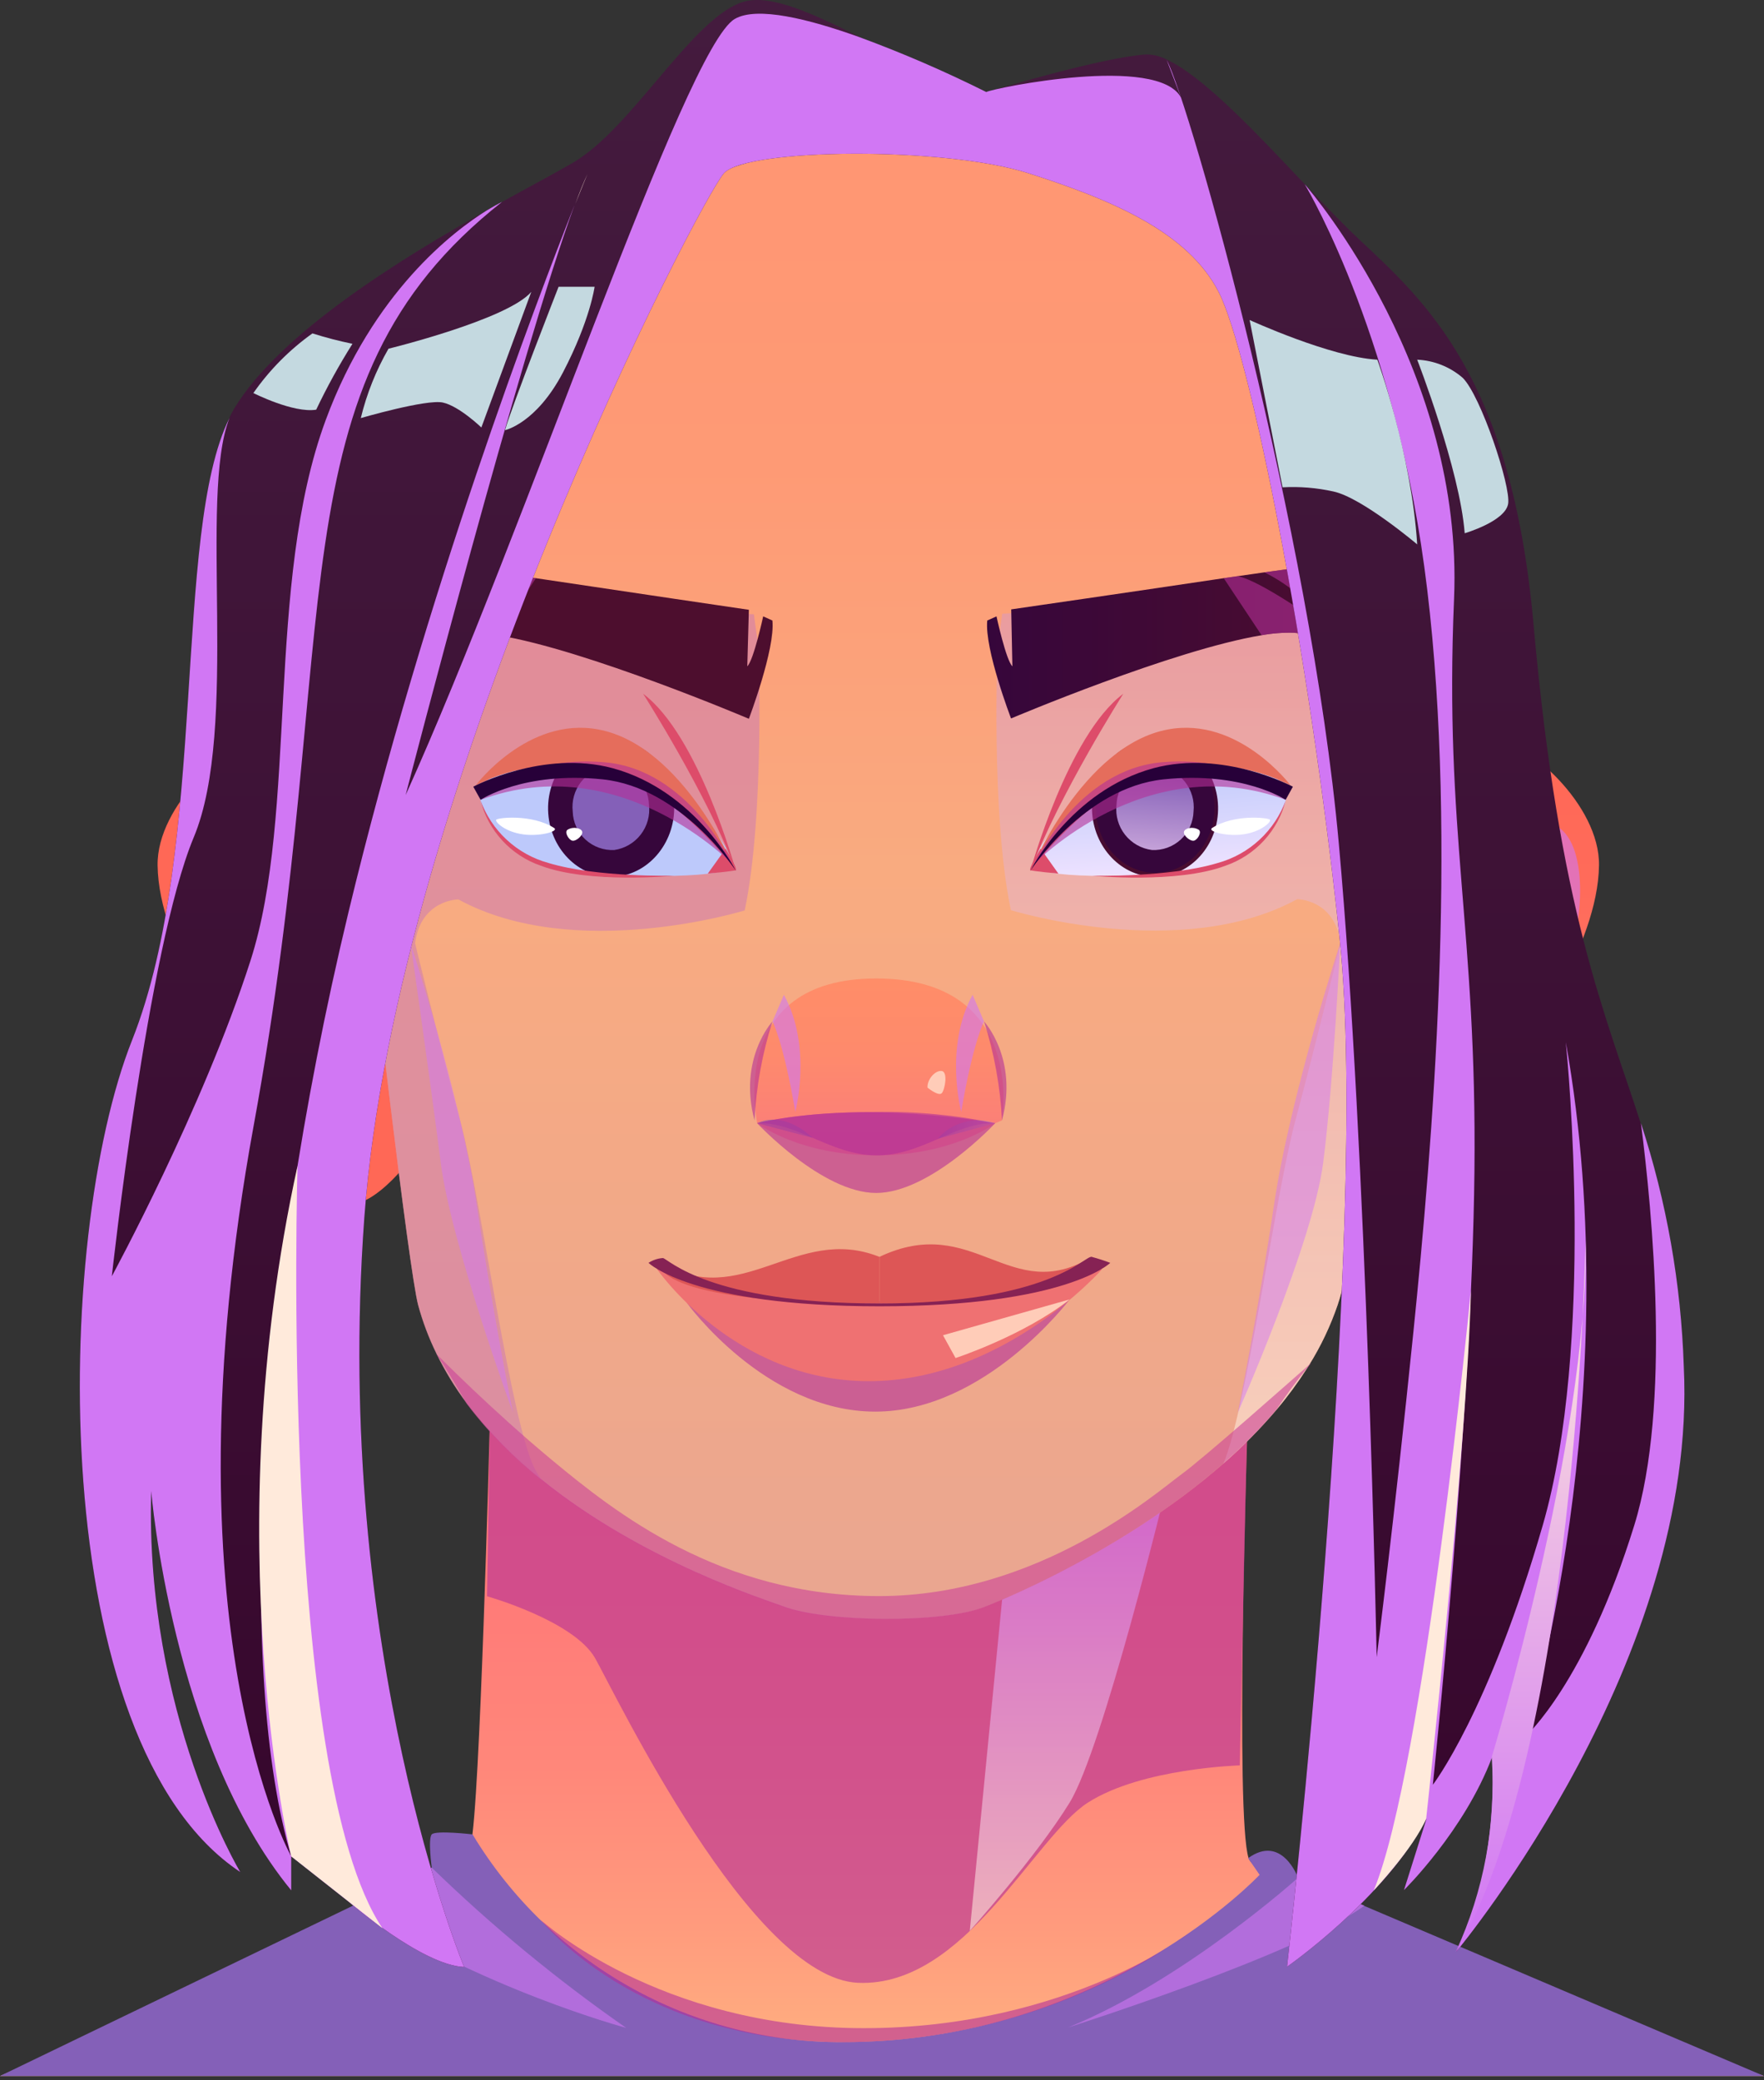 <svg width="212" height="250" viewBox="0 0 212 250" fill="none" xmlns="http://www.w3.org/2000/svg">
<rect x="0" y="0" width="212" height="250" fill="#333333" stroke="none"/>
<g id="Group">
<g id="Group_2">
<g id="Group_3">
<g id="Group_4">
<g id="Group_5">
<path id="Vector" d="M58.84 172C58.84 172 57.67 217.45 56.58 221.66C55.49 225.87 0 249.51 0 249.51H212C212 249.51 151.68 228.2 150.06 223.33C148.44 218.46 149.87 173.23 149.87 173.23L58.84 172Z" fill="url(#paint0_linear)"/>
<path id="Vector_2" d="M56.79 220.47C56.79 220.47 52.37 219.95 51.89 220.47C51.41 220.99 51.89 224.47 51.89 224.47L0 249.51H212L156 225.68C156 225.68 154.07 220.38 150 223.33L151.38 225.33C151.38 225.33 132.6 245.44 101.3 245.44C92.354 245.489 83.548 243.214 75.746 238.836C67.943 234.459 61.411 228.13 56.79 220.47Z" fill="#8460B8"/>
<g id="Vector_3" style="mix-blend-mode:multiply" opacity="0.6">
<path d="M58.53 191.85C58.53 191.85 68.98 194.79 71.53 199.31C74.08 203.83 90.31 237.77 103.13 238.31C115.95 238.85 124.26 220.79 130.76 216.64C137.26 212.49 149 212.18 149 212.18L149.85 173.18L58.85 171.99L58.53 191.85Z" fill="#B42F97"/>
</g>
<path id="Vector_4" style="mix-blend-mode:multiply" opacity="0.6" d="M120.72 189.33L116.55 232.07C116.55 232.07 124.55 223.15 128.55 216.65C132.55 210.15 140.19 178.65 140.19 178.65L120.72 189.33Z" fill="url(#paint1_linear)"/>
<path id="Vector_5" style="mix-blend-mode:multiply" opacity="0.6" d="M156 225.68C156 225.68 142.38 237.96 128.36 243.68C128.36 243.68 156.19 234.83 163.98 229.03L156 225.68Z" fill="url(#paint2_linear)"/>
<path id="Vector_6" style="mix-blend-mode:multiply" opacity="0.6" d="M51.89 224.47C59.145 231.512 66.961 237.954 75.26 243.73C75.26 243.73 57.65 239 42.55 229L51.89 224.47Z" fill="url(#paint3_linear)"/>
<g id="Vector_7" style="mix-blend-mode:multiply" opacity="0.6">
<path d="M65 230.76C65 230.76 79.2 243.76 103.81 243.76C128.42 243.76 143.32 232.1 143.32 232.1C131.05 240.751 116.413 245.412 101.4 245.45C76.39 245.42 65 230.76 65 230.76Z" fill="#B42F97"/>
</g>
</g>
<g id="Group_6">
<path id="Vector_8" d="M164.89 102.52C164.89 102.52 173.75 89 179.77 89C183.43 89 192.27 96.71 192.17 104C192.04 113.83 183.34 125 181.17 130.71C179 136.42 173.39 143.9 169.66 144.63C165.93 145.36 161.07 138.28 161.07 138.28C161.07 138.28 162.88 111.42 164.89 102.52Z" fill="url(#paint4_linear)"/>
<path id="Vector_9" style="mix-blend-mode:multiply" opacity="0.6" d="M165.54 116.89C165.54 116.89 180.1 98.89 185.4 98.89C190.7 98.89 190.7 109.13 188.56 114.97C187.08 118.97 184.19 124.85 184.19 124.85C184.19 124.85 186.48 118.58 186.76 113.85C187.18 106.63 185.57 101.38 183.76 101.39C180.4 101.39 177.76 106 177.34 107.62C176.92 109.24 179.99 116.38 179.18 121.35C178.37 126.32 175.39 128.21 174.4 127.67C173.41 127.13 174.94 121.53 174.03 119.54C173.12 117.55 170.51 114.67 168.98 115.3C167.45 115.93 165.54 116.89 165.54 116.89Z" fill="url(#paint5_linear)"/>
<path id="Vector_10" style="mix-blend-mode:multiply" opacity="0.6" d="M165.54 116.89C165.54 116.89 169.13 114.75 170.22 115.43C171.31 116.11 174.08 118.61 174.22 120.18C174.36 121.75 173.34 126.18 174.22 126.99C175.1 127.8 178.27 122.73 178.41 118.29C178.55 113.85 176 108.72 176 108.11C176 107.5 176.58 104.66 176.58 104.66C176.58 104.66 168.16 112.67 165.54 116.89Z" fill="url(#paint6_linear)"/>
</g>
<g id="Group_7">
<path id="Vector_11" d="M46.23 102.52C46.23 102.52 37.36 89 31.34 89C27.68 89 18.84 96.71 18.94 104C19.07 113.83 27.77 125 29.94 130.71C32.11 136.42 37.72 144 41.45 144.71C45.18 145.42 50.05 138.36 50.05 138.36C50.05 138.36 48.23 111.42 46.23 102.52Z" fill="url(#paint7_linear)"/>
<path id="Vector_12" style="mix-blend-mode:multiply" opacity="0.6" d="M45.57 116.89C45.57 116.89 31 98.9 25.71 98.9C20.42 98.9 20.41 109.14 22.55 114.98C24.03 118.98 26.92 124.86 26.92 124.86C26.92 124.86 24.63 118.59 24.36 113.86C23.94 106.64 25.54 101.39 27.36 101.4C30.71 101.4 33.36 106.01 33.77 107.63C34.18 109.25 31.12 116.39 31.93 121.36C32.74 126.33 35.72 128.22 36.72 127.68C37.72 127.14 36.18 121.54 37.08 119.55C37.98 117.56 40.6 114.68 42.08 115.31C43.56 115.94 45.57 116.89 45.57 116.89Z" fill="url(#paint8_linear)"/>
<path id="Vector_13" style="mix-blend-mode:multiply" opacity="0.6" d="M45.57 116.89C45.57 116.89 41.98 114.75 40.89 115.43C39.8 116.11 37.03 118.61 36.89 120.18C36.75 121.75 37.77 126.18 36.89 126.99C36.01 127.8 32.89 122.73 32.7 118.29C32.51 113.85 35.05 108.72 35.05 108.11C35.05 107.5 34.47 104.66 34.47 104.66C34.47 104.66 43 112.67 45.57 116.89Z" fill="url(#paint9_linear)"/>
</g>
<g id="Group_8">
<path id="Vector_14" d="M168.39 74.73C168.39 86.73 167.82 98.86 167.39 103.84C166.39 113.92 164.39 123.31 163.89 133.84C163.39 144.37 162.12 152.84 160.76 156.84C159.895 159.369 158.745 161.792 157.33 164.06C157.25 164.19 157.17 164.33 157.08 164.46C155.979 166.181 154.767 167.828 153.45 169.39C151.477 171.712 149.335 173.885 147.04 175.89C134.77 186.65 119.41 192.7 118.3 193.13C113.3 195.13 99.1 195.01 94.05 193.03C92.44 192.4 77.35 187.74 65.11 177.84C61.738 175.165 58.714 172.077 56.11 168.65C54.704 166.77 53.478 164.761 52.45 162.65C51.537 160.787 50.804 158.842 50.26 156.84C49.15 152.73 44.6 113.89 43.64 103.84C43.21 99.25 42.72 88.57 42.64 77.54C42.51 64.35 42.93 50.64 44.64 46.27C47.78 38.27 84.85 16.72 105.56 16.72C120.1 16.72 142.71 27.33 155.96 36.43C161.6 40.3 165.54 43.89 166.48 46.27C167.93 49.98 168.48 60.42 168.48 71.57C168.39 72.61 168.39 73.67 168.39 74.73Z" fill="url(#paint10_linear)"/>
<path id="Vector_15" style="mix-blend-mode:multiply" opacity="0.6" d="M168.39 74.73C168.39 86.73 167.82 98.86 167.39 103.84C166.39 113.92 164.39 123.31 163.89 133.84C163.39 144.37 162.12 152.84 160.76 156.84C159.895 159.369 158.745 161.792 157.33 164.06C157.25 164.19 157.17 164.33 157.08 164.46C155.979 166.181 154.767 167.828 153.45 169.39C151.477 171.712 149.335 173.885 147.04 175.89C149.82 169.22 153.28 143.63 155.64 134.83C158.1 125.64 161.11 113.32 161.11 113.32C160.4 108.07 155.9 108.07 155.9 108.07C141.9 115.71 121.49 109.39 121.49 109.39C119.05 97.79 119.9 77.7 119.9 77.7L120.45 73.76L158.35 71.9C158.35 71.9 154.98 63.84 155.28 58.9C155.58 53.96 157.39 40.9 155.9 37.41C161.54 41.47 165.48 45.25 166.42 47.75C167.75 51.34 168.3 60.91 168.42 71.54C168.39 72.61 168.39 73.67 168.39 74.73Z" fill="url(#paint11_linear)"/>
<path id="Vector_16" style="mix-blend-mode:multiply" opacity="0.6" d="M89.5 109.42C89.5 109.42 69.09 115.74 55.09 108.1C55.09 108.1 50.59 108.1 49.88 113.35C49.88 113.35 52.88 125.67 55.35 134.86C57.82 144.05 61.47 171.5 64.35 176.68C64.557 177.06 64.807 177.46 65.1 177.88C61.728 175.205 58.704 172.117 56.1 168.69C54.694 166.81 53.468 164.801 52.44 162.69V162.69C51.527 160.827 50.794 158.882 50.25 156.88C49.14 152.77 44.59 113.93 43.63 103.88C43.2 99.29 42.71 88.61 42.63 77.58C42.63 64.72 43.07 52.07 44.63 47.82C45.57 45.32 49.51 41.54 55.15 37.48C53.66 40.96 55.45 54.04 55.77 58.97C56.09 63.9 52.7 71.97 52.7 71.97L90.6 73.83L91.15 77.77C91.15 77.77 91.94 97.82 89.5 109.42Z" fill="url(#paint12_linear)"/>
<g id="Vector_17" style="mix-blend-mode:multiply" opacity="0.6">
<path d="M157.63 163.8C157.43 164.02 157.23 164.25 157.04 164.49C155.745 166.069 154.533 167.714 153.41 169.42C140.95 184.24 119.57 192.66 118.25 193.17C113.25 195.17 99.05 195.05 94 193.07C92 192.27 68.16 184.96 56.07 168.69C54.85 166.56 53.65 164.53 52.41 162.69C52.86 163.14 59.11 169.48 66.35 175.49C73.86 181.72 86.51 191.83 105.66 191.83C124.81 191.83 138.96 179.41 141.94 177.23C144.63 175.29 155.22 165.88 157.29 164.07L157.63 163.8Z" fill="#CB4397"/>
</g>
<path id="Vector_18" style="mix-blend-mode:multiply" opacity="0.5" d="M161.07 113.35C161.07 113.35 155.07 131.64 153.12 144.76C151.17 157.88 148.77 169.76 148.77 169.76C148.77 169.76 157.77 149.46 159.02 139.76C160.27 130.06 161.07 113.35 161.07 113.35Z" fill="url(#paint13_linear)"/>
<path id="Vector_19" style="mix-blend-mode:multiply" opacity="0.5" d="M49.34 113.35C49.34 113.35 55.34 131.64 57.29 144.76C59.24 157.88 61.64 169.76 61.64 169.76C61.64 169.76 54.2 149.46 52.97 139.76C51.74 130.06 49.34 113.35 49.34 113.35Z" fill="url(#paint14_linear)"/>
</g>
</g>
<g id="Group_9">
<g id="Group_10">
<path id="Vector_20" d="M91 135C91 135 87.16 117.6 105.3 117.6C123.44 117.6 120.41 134.66 120.41 134.66L119.6 135C119.6 135 114.6 138.86 105.3 138.86C96 138.86 91 135 91 135Z" fill="url(#paint15_linear)"/>
<g id="Vector_21" style="mix-blend-mode:multiply" opacity="0.6">
<path d="M105.31 133.64C95.82 133.64 91 135 91 135C95.86 134.84 99.76 138.81 105.3 138.86C110.84 138.91 114.74 134.86 119.6 135C114.902 134.015 110.109 133.559 105.31 133.64V133.64Z" fill="#B42F97"/>
</g>
<path id="Vector_22" style="mix-blend-mode:multiply" opacity="0.5" d="M112.7 136.86C113.531 135.89 114.635 135.194 115.868 134.862C117.1 134.53 118.405 134.578 119.61 135L112.7 136.86Z" fill="url(#paint16_linear)"/>
<path id="Vector_23" style="mix-blend-mode:multiply" opacity="0.5" d="M91 135C91 135 93.86 133.26 97.67 136.76L91 135Z" fill="url(#paint17_linear)"/>
<g id="Vector_24" style="mix-blend-mode:multiply" opacity="0.6">
<path d="M92.84 122.76C92.84 122.76 88.69 127.23 90.68 134.66C90.881 130.616 91.607 126.616 92.84 122.76V122.76Z" fill="#B42F97"/>
</g>
<g id="Vector_25" style="mix-blend-mode:multiply" opacity="0.6">
<path d="M118.26 122.76C118.26 122.76 122.41 127.23 120.42 134.66C120.219 130.616 119.493 126.616 118.26 122.76Z" fill="#B42F97"/>
</g>
<g id="Vector_26" style="mix-blend-mode:multiply" opacity="0.6">
<path d="M91 135C91 135 98.8 143.38 105.3 143.38C111.8 143.38 119.6 135 119.6 135C119.6 135 103.66 132.05 91 135Z" fill="#B42F97"/>
</g>
<path id="Vector_27" d="M111.47 130.72C111.41 129.72 112.41 128.61 113.18 128.72C113.95 128.83 113.56 130.98 113.18 131.39C112.8 131.8 111.47 130.72 111.47 130.72Z" fill="#FFCCB8"/>
</g>
<path id="Vector_28" style="mix-blend-mode:multiply" opacity="0.6" d="M92.84 122.76C92.84 122.76 94.18 125.33 95.58 133.64C95.58 133.64 97.66 125.83 94.21 119.56L92.84 122.76Z" fill="url(#paint18_linear)"/>
<path id="Vector_29" style="mix-blend-mode:multiply" opacity="0.6" d="M118.26 122.76C118.26 122.76 116.92 125.33 115.52 133.64C115.52 133.64 113.44 125.83 116.89 119.56L118.26 122.76Z" fill="url(#paint19_linear)"/>
</g>
<g id="Group_11">
<path id="Vector_30" d="M165.35 84.78C165.35 84.78 160.43 76.31 155.49 76.05C154.193 76.016 152.896 76.116 151.62 76.35C140.97 78.1 121.51 86.35 121.51 86.35C121.51 86.35 118.3 78 118.65 74.58L119.76 74.08C119.76 74.08 120.91 79.38 121.67 80.08L121.53 73.24C121.53 73.24 137 71 147.07 69.49L148.74 69.25L151.94 68.79C154 68.5 155.32 68.33 155.4 68.35C155.82 68.46 156.71 68.77 156.82 68.81L156.28 67.33C156.28 67.33 161.52 72.76 165.35 84.78Z" fill="url(#paint20_linear)"/>
<g id="Vector_31" style="mix-blend-mode:multiply" opacity="0.6">
<path d="M165.35 84.78C165.35 84.78 160.43 76.31 155.49 76.05C154.193 76.016 152.896 76.116 151.62 76.35L147.07 69.49L148.74 69.25C151.47 69.72 159.06 75.19 159.06 75.19C156.96 71.13 152.21 68.92 151.95 68.79C154.01 68.5 155.33 68.33 155.41 68.35C155.83 68.46 156.72 68.77 156.83 68.81L156.29 67.33C156.29 67.33 161.52 72.76 165.35 84.78Z" fill="#B42F97"/>
</g>
</g>
<g id="Group_12">
<path id="Vector_32" d="M46.13 84.78C46.13 84.78 51.05 76.31 55.99 76.05C57.287 76.016 58.584 76.116 59.86 76.35C70.51 78.1 90 86.39 90 86.39C90 86.39 93.18 78 92.83 74.58L91.72 74.08C91.72 74.08 90.57 79.38 89.81 80.08L90 73.29C90 73.29 74.44 71 64.41 69.49L62.74 69.25L59.54 68.79C57.48 68.5 56.16 68.33 56.08 68.35C55.66 68.46 54.77 68.77 54.65 68.81L55.2 67.33C55.2 67.33 50 72.76 46.13 84.78Z" fill="url(#paint21_linear)"/>
<g id="Vector_33" style="mix-blend-mode:multiply" opacity="0.6">
<path d="M46.13 84.78C46.13 84.78 51.05 76.31 55.99 76.05C57.287 76.016 58.584 76.116 59.86 76.35L64.41 69.49L62.74 69.25C60.01 69.72 52.42 75.19 52.42 75.19C54.52 71.13 59.27 68.92 59.53 68.79C57.47 68.5 56.15 68.33 56.07 68.35C55.65 68.46 54.76 68.77 54.64 68.81L55.19 67.33C55.19 67.33 50 72.76 46.13 84.78Z" fill="#B42F97"/>
</g>
</g>
<g id="Group_13">
<g id="Vector_34" style="mix-blend-mode:multiply" opacity="0.6">
<path d="M82.54 156.58C82.54 156.58 91.96 169.66 105.19 169.66C118.42 169.66 128.56 156.17 128.56 156.17L82.54 156.58Z" fill="#B42F97"/>
</g>
<path id="Vector_35" d="M78.92 152.48C78.92 152.48 88.18 166 104.41 166C120.64 166 132.46 152.53 132.46 152.53C132.46 152.53 115.46 156.7 103.85 156.7C92.24 156.7 78.92 152.48 78.92 152.48Z" fill="#EF7172"/>
<path id="Vector_36" d="M105.69 151.06C95.69 147.06 89.16 157.65 79.29 151.68C79.29 151.68 77.51 156.68 105.69 156.68V151.06Z" fill="#DD5656"/>
<path id="Vector_37" d="M105.69 151.06C117.08 145.65 121.35 157.06 131.22 151.06C131.22 151.06 133.87 156.66 105.69 156.66V151.06Z" fill="#DD5656"/>
<path id="Vector_38" d="M77.94 151.78C78.458 151.443 79.053 151.243 79.67 151.2C80.32 151.3 85.14 156.66 105.67 156.66C126.2 156.66 130.36 150.87 131.2 151.06C131.955 151.262 132.699 151.502 133.43 151.78C133.43 151.78 128.19 157 105.69 157C83.19 157 77.94 151.78 77.94 151.78Z" fill="#862254"/>
<g id="Vector_39" style="mix-blend-mode:soft-light">
<path d="M113.33 160.48L114.84 163.22C114.84 163.22 123.02 160.54 128.56 156.17L113.33 160.48Z" fill="#FFCCB8"/>
</g>
</g>
<g id="Group_14">
<g id="Group_15">
<path id="Vector_40" d="M124.32 104C124.24 105.53 136.24 105.63 143.59 104.62C150.94 103.61 154.36 97.73 154.54 96.15C154.72 94.57 152.72 90.15 142.54 91.15C132.36 92.15 124.52 100.52 124.32 104Z" fill="url(#paint22_linear)"/>
<g id="Group_16">
<path id="Vector_41" d="M146.37 97.77C146.05 102.31 142.37 105.71 138.25 105.36C134.13 105.01 130.97 101.05 131.25 96.51C131.53 91.97 135.25 88.58 139.37 88.93C143.49 89.28 146.69 93.24 146.37 97.77Z" fill="url(#paint23_linear)"/>
<path id="Vector_42" d="M145.93 97.74C145.63 102.01 142.21 105.21 138.29 104.88C134.37 104.55 131.43 100.82 131.73 96.55C132.03 92.28 135.45 89.08 139.38 89.41C143.31 89.74 146.23 93.47 145.93 97.74Z" fill="url(#paint24_linear)"/>
<path id="Vector_43" style="mix-blend-mode:multiply" d="M143.44 97.53C143.422 98.164 143.278 98.789 143.016 99.367C142.753 99.944 142.378 100.464 141.913 100.895C141.447 101.327 140.9 101.66 140.304 101.878C139.708 102.095 139.074 102.191 138.44 102.16C137.165 101.995 136.006 101.337 135.21 100.328C134.414 99.319 134.044 98.038 134.18 96.76C134.197 96.125 134.34 95.5 134.602 94.921C134.863 94.343 135.238 93.823 135.704 93.391C136.17 92.96 136.718 92.626 137.315 92.409C137.912 92.193 138.546 92.098 139.18 92.13C140.455 92.295 141.614 92.953 142.41 93.962C143.207 94.971 143.576 96.252 143.44 97.53Z" fill="url(#paint25_linear)"/>
</g>
<path id="Vector_44" d="M123.83 104.67C123.83 104.67 130.13 89.55 140.38 87.67C148.83 86.09 155.07 94.35 155.07 94.35C150.38 92.045 145.05 91.386 139.94 92.48C131.48 94.3 123.83 104.67 123.83 104.67Z" fill="#E56D5C"/>
<path id="Vector_45" d="M125.06 102L127.2 105C127.2 105 124.11 104.7 123.83 104.59C123.55 104.48 125.06 102 125.06 102Z" fill="#DD4C6A"/>
<path id="Vector_46" d="M131.27 105.25C131.27 105.25 141.45 106.25 147.27 104.05C149.044 103.441 150.639 102.398 151.908 101.017C153.178 99.636 154.082 97.959 154.54 96.14C153.883 97.967 152.796 99.61 151.37 100.929C149.945 102.249 148.223 103.206 146.35 103.72C140.55 105.48 131.27 105.25 131.27 105.25Z" fill="#DD4C6A"/>
<path id="Vector_47" d="M145.68 99.51C145 99.94 147.68 100.64 149.77 100.22C151.68 99.85 152.77 98.79 152.63 98.53C152.49 98.27 148.33 97.81 145.68 99.51Z" fill="white"/>
<path id="Vector_48" d="M144.07 99.73C143.36 99.29 142.41 99.53 142.29 99.96C142.17 100.39 143.02 101.13 143.48 101.04C143.94 100.95 144.46 100 144.07 99.73Z" fill="white"/>
<g id="Vector_49" style="mix-blend-mode:multiply" opacity="0.6">
<path d="M124.28 103.86C124.28 103.86 137.72 89.86 154.54 96.14C154.54 96.14 149.89 90.77 139.69 91.61C129.49 92.45 124.28 103.86 124.28 103.86Z" fill="#B42F97"/>
</g>
<path id="Vector_50" d="M123.83 104.67C123.83 104.67 130.29 94.67 139.83 93.67C149.37 92.67 154.51 96.13 154.51 96.13L155.38 94.55C155.38 94.55 147 90.07 138.62 92.33C128.62 95.05 123.83 104.67 123.83 104.67Z" fill="#270039"/>
<path id="Vector_51" d="M123.83 104.67C123.83 104.67 128.3 88.39 135 83.38C135 83.38 127.31 95.47 123.83 104.67Z" fill="#DD4C6A"/>
</g>
<g id="Group_17">
<path id="Vector_52" d="M87.94 104C88.03 105.53 76.02 105.63 68.67 104.62C61.32 103.61 57.91 97.73 57.73 96.15C57.55 94.57 59.54 90.15 69.73 91.15C79.92 92.15 87.74 100.52 87.94 104Z" fill="url(#paint26_linear)"/>
<g id="Group_18">
<path id="Vector_53" d="M65.89 97.77C66.21 102.31 69.89 105.71 74.01 105.36C78.13 105.01 81.3 101.05 81.01 96.51C80.72 91.97 77.01 88.58 72.89 88.93C68.77 89.28 65.57 93.24 65.89 97.77Z" fill="url(#paint27_linear)"/>
<path id="Vector_54" d="M66.33 97.74C66.64 102.01 70.06 105.21 73.98 104.88C77.9 104.55 80.84 100.82 80.54 96.55C80.24 92.28 76.81 89.08 72.89 89.41C68.97 89.74 66 93.47 66.33 97.74Z" fill="url(#paint28_linear)"/>
<path id="Vector_55" style="mix-blend-mode:multiply" d="M68.83 97.53C68.847 98.165 68.99 98.79 69.252 99.368C69.513 99.947 69.888 100.467 70.354 100.899C70.82 101.33 71.368 101.664 71.965 101.88C72.562 102.097 73.196 102.192 73.83 102.16C75.089 101.976 76.228 101.31 77.006 100.302C77.784 99.295 78.14 98.025 78 96.76C77.985 96.125 77.842 95.499 77.581 94.92C77.32 94.341 76.945 93.82 76.479 93.388C76.013 92.956 75.464 92.622 74.867 92.406C74.269 92.19 73.635 92.096 73 92.13C71.741 92.314 70.602 92.98 69.824 93.987C69.046 94.995 68.69 96.265 68.83 97.53V97.53Z" fill="url(#paint29_linear)"/>
</g>
<path id="Vector_56" d="M88.44 104.67C88.44 104.67 82.14 89.55 71.89 87.67C63.44 86.09 57.2 94.35 57.2 94.35C61.886 92.044 67.213 91.386 72.32 92.48C80.79 94.3 88.44 104.67 88.44 104.67Z" fill="#E56D5C"/>
<path id="Vector_57" d="M87.21 102L85.06 105C85.06 105 88.15 104.7 88.43 104.59C88.71 104.48 87.21 102 87.21 102Z" fill="#DD4C6A"/>
<path id="Vector_58" d="M81 105.25C81 105.25 70.82 106.25 65 104.05C63.226 103.441 61.631 102.398 60.362 101.017C59.092 99.636 58.188 97.959 57.73 96.14C58.385 97.969 59.471 99.613 60.897 100.932C62.323 102.252 64.046 103.208 65.92 103.72C71.72 105.48 81 105.25 81 105.25Z" fill="#DD4C6A"/>
<path id="Vector_59" d="M66.59 99.51C67.26 99.94 64.59 100.64 62.5 100.22C60.58 99.85 59.5 98.79 59.63 98.53C59.76 98.27 63.93 97.81 66.59 99.51Z" fill="white"/>
<path id="Vector_60" d="M68.2 99.73C68.9 99.29 69.86 99.53 69.97 99.96C70.08 100.39 69.25 101.13 68.79 101.04C68.33 100.95 67.81 100 68.2 99.73Z" fill="white"/>
<g id="Vector_61" style="mix-blend-mode:multiply" opacity="0.6">
<path d="M88 103.86C88 103.86 74.57 89.86 57.75 96.14C57.75 96.14 62.4 90.77 72.6 91.61C82.8 92.45 88 103.86 88 103.86Z" fill="#B42F97"/>
</g>
<path id="Vector_62" d="M88.44 104.67C88.44 104.67 81.97 94.67 72.44 93.67C62.91 92.67 57.76 96.13 57.76 96.13L56.88 94.55C56.88 94.55 65.27 90.07 73.64 92.33C83.64 95.05 88.44 104.67 88.44 104.67Z" fill="#270039"/>
<path id="Vector_63" d="M88.44 104.67C88.44 104.67 84 88.39 77.29 83.38C77.29 83.38 85 95.47 88.44 104.67Z" fill="#DD4C6A"/>
</g>
</g>
</g>
<g id="Group_19">
<path id="Vector_64" d="M175 234.6C180.31 224.36 179.33 211.17 179.33 211.17C175.99 220.05 168.73 227.17 168.73 227.17L171.45 218.55C166.51 228.14 154.68 236.38 154.68 236.38C154.68 236.38 164.7 147.89 161 112.79C157.3 77.69 150.17 42.35 146.47 35.11C142.77 27.87 133.59 24 123.54 20.8C113.49 17.6 89.83 17.8 87.02 20.8C84.21 23.8 47.58 94.26 43.78 146.41C39.98 198.56 55.78 236.41 55.78 236.41C50.72 236.2 41.9 228.56 41.9 228.56L35 223.11V227.2C20.67 209.72 18.17 179.2 18.17 179.2C17.42 206.05 28.88 225 28.88 225C5.43 209.44 6.37 148.91 15.88 125C25.07 101.82 20.69 64.1 27.58 50.24C27.58 50.24 27.58 50.24 27.58 50.18C27.75 49.809 27.94 49.449 28.15 49.1C33.6 40.1 47.94 31.23 58.48 25.3L59 25L60.29 24.3C63.97 22.25 67.04 20.63 68.87 19.55C76 15.4 83.27 2 89.37 0.21C92.64 -0.73 97.69 1.63 103.37 4.47C108.28 6.94 113.64 9.76 118.6 11.06C119.39 10.83 132.32 6.92 137.67 6.55C138.581 6.533 139.48 6.754 140.28 7.19C140.28 7.19 140.28 7.19 140.28 7.19C144.69 9.26 151 16 156.75 22.08C159.08 24.53 161.33 26.87 163.31 28.74C171.31 36.26 181.68 45.32 184.31 75.14C187.39 109.65 192.98 121.89 197.18 134.99C200.271 144.447 202.005 154.295 202.33 164.24C204.09 199.37 175.81 233.58 175 234.6Z" fill="url(#paint30_linear)"/>
<path id="Vector_65" style="mix-blend-mode:multiply" d="M35 223.11V227.2C20.67 209.72 18.17 179.2 18.17 179.2C17.42 206.05 28.88 225 28.88 225C5.43 209.44 6.37 148.91 15.88 125C25.07 101.82 20.69 64.1 27.58 50.24C23.84 59.74 28.8 87.45 23.28 100.65C17.76 113.85 13.44 153.39 13.44 153.39C13.44 153.39 24.37 133.29 30.1 115.47C35.83 97.65 31.86 70.2 39.15 50.47C44.83 35.11 54.51 27.77 58.52 25.28L59 25C59.84 24.5 60.33 24.27 60.33 24.27C32.38 46.27 41.54 74.92 30.49 135.27C19.44 195.62 35 223.11 35 223.11Z" fill="url(#paint31_linear)"/>
<path id="Vector_66" style="mix-blend-mode:multiply" d="M70.6 20.92C70.44 21.3 69.93 22.54 69.13 24.54C69.66 23.09 70.16 21.86 70.6 20.92Z" fill="url(#paint32_linear)"/>
<path id="Vector_67" style="mix-blend-mode:multiply" d="M175 234.6C180.31 224.36 179.33 211.17 179.33 211.17C175.99 220.05 168.73 227.17 168.73 227.17L171.45 218.55C166.51 228.14 154.68 236.38 154.68 236.38C154.68 236.38 164.7 147.89 161 112.79C157.3 77.69 150.17 42.35 146.47 35.11C142.77 27.87 133.59 24 123.54 20.8C113.49 17.6 89.83 17.8 87.02 20.8C84.21 23.8 47.58 94.26 43.78 146.41C39.98 198.56 55.78 236.41 55.78 236.41C50.72 236.2 41.9 228.56 41.9 228.56L35 223.11C28.55 201.35 30.6 156.56 41.88 109.64C51.14 71.16 64.53 36.08 69.05 24.64C62.53 42.38 49.2 93.81 48.75 95.56C63.17 63.64 82.27 5.81 88.3 2.28C90.97 0.72 97.21 2.28 103.3 4.47C108.494 6.384 113.579 8.584 118.53 11.06V11.06C119.53 10.56 139.18 6.54 141.94 11.74L140.22 7.21C143.05 12.61 157.52 63.91 160.9 101.37C164.28 138.83 165.45 199.17 165.45 199.17C165.45 199.17 167.57 182.61 169.86 160.12C172.15 137.63 175.2 101.32 171.52 70.82C168 41.34 157.5 23.32 156.8 22.14C157.89 23.4 175.91 44.66 174.75 71.98C173.55 100.16 177.51 111.6 177.2 140.79C176.89 169.98 172.2 214.51 172.2 214.51C172.2 214.51 178.9 205.85 185.41 183.32C191.7 161.55 188.41 127.51 188.18 125.26C195.82 167.93 183.36 208.67 183.36 208.67C183.36 208.67 190.53 202.3 196.41 183.32C200.86 168.95 198.56 145.52 197.21 134.99C200.301 144.447 202.035 154.295 202.36 164.24C204.09 199.37 175.81 233.58 175 234.6Z" fill="url(#paint33_linear)"/>
<path id="Vector_68" style="mix-blend-mode:multiply" d="M179.28 211.17C179.28 211.17 190.85 173.09 190.57 149.1C190.57 149.1 189.36 210.65 174.95 234.6C178.34 227.278 179.829 219.22 179.28 211.17V211.17Z" fill="url(#paint34_linear)"/>
<path id="Vector_69" style="mix-blend-mode:multiply" d="M35 223.11C35 223.11 25.85 185.35 35.76 140.11C35.76 140.11 33.53 213.28 45.96 231.75L35 223.11Z" fill="url(#paint35_linear)"/>
<path id="Vector_70" style="mix-blend-mode:multiply" d="M171.4 218.58C171.4 218.58 176.35 173.58 176.78 155.05C176.78 155.05 171.17 212.58 165.1 227.2C165.1 227.2 169.92 222.1 171.4 218.58Z" fill="url(#paint36_linear)"/>
<g id="Vector_71" style="mix-blend-mode:soft-light">
<path d="M46.69 41.91C46.69 41.91 61 38.41 63.85 35.08L57.85 51.38C57.85 51.38 55.19 48.81 53.22 48.38C51.25 47.95 43.36 50.25 43.36 50.25C44.07 47.326 45.191 44.518 46.69 41.91V41.91Z" fill="#C4D9E0"/>
</g>
<g id="Vector_72" style="mix-blend-mode:soft-light">
<path d="M42.36 41.32C40.736 40.987 39.131 40.569 37.55 40.07C34.792 42.037 32.39 44.462 30.45 47.24C30.45 47.24 35.26 49.68 38 49.24C39.296 46.516 40.752 43.872 42.36 41.32Z" fill="#C4D9E0"/>
</g>
<g id="Vector_73" style="mix-blend-mode:soft-light">
<path d="M60.69 51.7C60.69 51.7 64.46 50.91 67.69 44.7C70.92 38.49 71.46 34.47 71.46 34.47H67.13C67.13 34.47 61.5 48.86 60.69 51.7Z" fill="#C4D9E0"/>
</g>
<g id="Vector_74" style="mix-blend-mode:soft-light">
<path d="M150.18 38.46C150.18 38.46 159.91 42.92 165.53 43.23C165.53 43.23 169.63 54.48 170.32 65.43C170.32 65.43 163.69 59.81 160.25 59.07C158.246 58.626 156.19 58.457 154.14 58.57L150.18 38.46Z" fill="#C4D9E0"/>
</g>
<g id="Vector_75" style="mix-blend-mode:soft-light">
<path d="M170.32 43.23C170.32 43.23 175.44 56.41 176.03 64.09C176.03 64.09 180.9 62.67 181.25 60.55C181.6 58.43 177.96 47.55 175.79 45.41C174.263 44.09 172.336 43.323 170.32 43.23Z" fill="#C4D9E0"/>
</g>
</g>
</g>
</g>
<defs>
<linearGradient id="paint0_linear" x1="106" y1="249.51" x2="106" y2="172.04" gradientUnits="userSpaceOnUse">
<stop stop-color="#FFB381"/>
<stop offset="0.23" stop-color="#FF9B7D"/>
<stop offset="0.48" stop-color="#FF877A"/>
<stop offset="0.74" stop-color="#FF7B78"/>
<stop offset="1" stop-color="#FF7777"/>
</linearGradient>
<linearGradient id="paint1_linear" x1="128.39" y1="232.07" x2="128.39" y2="178.66" gradientUnits="userSpaceOnUse">
<stop stop-color="#FFEADB"/>
<stop offset="0.99" stop-color="#D177F4"/>
</linearGradient>
<linearGradient id="paint2_linear" x1="5336" y1="4612.82" x2="5336" y2="4287.92" gradientUnits="userSpaceOnUse">
<stop stop-color="#FFEADB"/>
<stop offset="0.99" stop-color="#D177F4"/>
</linearGradient>
<linearGradient id="paint3_linear" x1="1969.5" y1="4918.71" x2="1969.5" y2="4547.76" gradientUnits="userSpaceOnUse">
<stop stop-color="#FFEADB"/>
<stop offset="0.99" stop-color="#D177F4"/>
</linearGradient>
<linearGradient id="paint4_linear" x1="176.62" y1="144.76" x2="176.62" y2="89.03" gradientUnits="userSpaceOnUse">
<stop stop-color="#FF847C"/>
<stop offset="0.03" stop-color="#FF837A"/>
<stop offset="0.35" stop-color="#FF7466"/>
<stop offset="0.68" stop-color="#FF6B5A"/>
<stop offset="1" stop-color="#FF6856"/>
</linearGradient>
<linearGradient id="paint5_linear" x1="4494.78" y1="3788.36" x2="4494.78" y2="2954.05" gradientUnits="userSpaceOnUse">
<stop stop-color="#FFEADB"/>
<stop offset="0.99" stop-color="#D177F4"/>
</linearGradient>
<linearGradient id="paint6_linear" x1="2379.75" y1="2952.83" x2="2379.75" y2="2450.71" gradientUnits="userSpaceOnUse">
<stop stop-color="#FFEADB"/>
<stop offset="0.99" stop-color="#D177F4"/>
</linearGradient>
<linearGradient id="paint7_linear" x1="11288.7" y1="8160.84" x2="11288.7" y2="5053.33" gradientUnits="userSpaceOnUse">
<stop stop-color="#FF847C"/>
<stop offset="0.03" stop-color="#FF837A"/>
<stop offset="0.35" stop-color="#FF7466"/>
<stop offset="0.68" stop-color="#FF6B5A"/>
<stop offset="1" stop-color="#FF6856"/>
</linearGradient>
<linearGradient id="paint8_linear" x1="8731.16" y1="3788.37" x2="8731.16" y2="2954.06" gradientUnits="userSpaceOnUse">
<stop stop-color="#FFEADB"/>
<stop offset="0.99" stop-color="#D177F4"/>
</linearGradient>
<linearGradient id="paint9_linear" x1="4509.5" y1="2952.83" x2="4509.5" y2="2450.71" gradientUnits="userSpaceOnUse">
<stop stop-color="#FFEADB"/>
<stop offset="0.99" stop-color="#D177F4"/>
</linearGradient>
<linearGradient id="paint10_linear" x1="105.46" y1="194.61" x2="105.46" y2="16.72" gradientUnits="userSpaceOnUse">
<stop stop-color="#E9A691"/>
<stop offset="0.08" stop-color="#ECA78E"/>
<stop offset="0.51" stop-color="#F9AB80"/>
<stop offset="0.57" stop-color="#FAA67D"/>
<stop offset="0.78" stop-color="#FE9A75"/>
<stop offset="1" stop-color="#FF9673"/>
</linearGradient>
<linearGradient id="paint11_linear" x1="144.05" y1="175.92" x2="144.05" y2="37.44" gradientUnits="userSpaceOnUse">
<stop stop-color="#FFEADB"/>
<stop offset="0.99" stop-color="#D17EAE"/>
</linearGradient>
<linearGradient id="paint12_linear" x1="3296.3" y1="25011.8" x2="3296.3" y2="5294.06" gradientUnits="userSpaceOnUse">
<stop stop-color="#FFEADB"/>
<stop offset="0.99" stop-color="#D17EAE"/>
</linearGradient>
<linearGradient id="paint13_linear" x1="2054.29" y1="9688.95" x2="2054.29" y2="6507.42" gradientUnits="userSpaceOnUse">
<stop stop-color="#FFEADB"/>
<stop offset="0.99" stop-color="#D177F4"/>
</linearGradient>
<linearGradient id="paint14_linear" x1="3465.64" y1="9688.95" x2="3465.64" y2="6507.42" gradientUnits="userSpaceOnUse">
<stop stop-color="#FFEADB"/>
<stop offset="0.99" stop-color="#D177F4"/>
</linearGradient>
<linearGradient id="paint15_linear" x1="105.64" y1="138.86" x2="105.64" y2="117.6" gradientUnits="userSpaceOnUse">
<stop stop-color="#F97A7E"/>
<stop offset="0.15" stop-color="#FB7F78"/>
<stop offset="0.57" stop-color="#FE8A6C"/>
<stop offset="1" stop-color="#FF8D68"/>
</linearGradient>
<linearGradient id="paint16_linear" x1="112.7" y1="135.76" x2="119.61" y2="135.76" gradientUnits="userSpaceOnUse">
<stop offset="0.02" stop-color="#7C51B3"/>
<stop offset="0.99" stop-color="#BD89C4"/>
</linearGradient>
<linearGradient id="paint17_linear" x1="698.037" y1="432.003" x2="742.525" y2="432.003" gradientUnits="userSpaceOnUse">
<stop offset="0.02" stop-color="#7C51B3"/>
<stop offset="0.99" stop-color="#BD89C4"/>
</linearGradient>
<linearGradient id="paint18_linear" x1="410.575" y1="2001.21" x2="410.575" y2="1802.96" gradientUnits="userSpaceOnUse">
<stop stop-color="#FFEADB"/>
<stop offset="0.99" stop-color="#D177F4"/>
</linearGradient>
<linearGradient id="paint19_linear" x1="482.957" y1="2001.21" x2="482.957" y2="1802.96" gradientUnits="userSpaceOnUse">
<stop stop-color="#FFEADB"/>
<stop offset="0.99" stop-color="#D177F4"/>
</linearGradient>
<linearGradient id="paint20_linear" x1="118.62" y1="76.85" x2="165.35" y2="76.85" gradientUnits="userSpaceOnUse">
<stop stop-color="#36063B"/>
<stop offset="1" stop-color="#4D0E2E"/>
</linearGradient>
<linearGradient id="paint21_linear" x1="3793.14" y1="1532.09" x2="1609.59" y2="1532.09" gradientUnits="userSpaceOnUse">
<stop stop-color="#36063B"/>
<stop offset="1" stop-color="#4D0E2E"/>
</linearGradient>
<linearGradient id="paint22_linear" x1="139.747" y1="105.031" x2="138.905" y2="91.307" gradientUnits="userSpaceOnUse">
<stop stop-color="#EEE2FF"/>
<stop offset="1" stop-color="#BDC9FB"/>
</linearGradient>
<linearGradient id="paint23_linear" x1="138.24" y1="106.151" x2="139.558" y2="89.681" gradientUnits="userSpaceOnUse">
<stop stop-color="#4D0E2E"/>
<stop offset="1" stop-color="#36063B"/>
</linearGradient>
<linearGradient id="paint24_linear" x1="2111.52" y1="1701.43" x2="2111.52" y2="1460.76" gradientUnits="userSpaceOnUse">
<stop stop-color="#4D0E2E"/>
<stop offset="1" stop-color="#36063B"/>
</linearGradient>
<linearGradient id="paint25_linear" x1="138.497" y1="102.941" x2="139.302" y2="92.881" gradientUnits="userSpaceOnUse">
<stop stop-color="#CAA7DB"/>
<stop offset="0.99" stop-color="#8460B8"/>
</linearGradient>
<linearGradient id="paint26_linear" x1="-1448.06" y1="1437.62" x2="-1436.28" y2="1241.31" gradientUnits="userSpaceOnUse">
<stop stop-color="#EEE2FF"/>
<stop offset="1" stop-color="#BDC9FB"/>
</linearGradient>
<linearGradient id="paint27_linear" x1="-506.279" y1="1978.17" x2="-527.992" y2="1706.75" gradientUnits="userSpaceOnUse">
<stop stop-color="#4D0E2E"/>
<stop offset="1" stop-color="#36063B"/>
</linearGradient>
<linearGradient id="paint28_linear" x1="-473.715" y1="1860.55" x2="-492.968" y2="1619.89" gradientUnits="userSpaceOnUse">
<stop stop-color="#4D0E2E"/>
<stop offset="1" stop-color="#36063B"/>
</linearGradient>
<linearGradient id="paint29_linear" x1="-292.565" y1="1209.83" x2="-300.648" y2="1108.8" gradientUnits="userSpaceOnUse">
<stop stop-color="#CAA7DB"/>
<stop offset="0.99" stop-color="#8460B8"/>
</linearGradient>
<linearGradient id="paint30_linear" x1="106" y1="236.41" x2="106" y2="-0" gradientUnits="userSpaceOnUse">
<stop stop-color="#36062C"/>
<stop offset="1" stop-color="#441B3E"/>
</linearGradient>
<linearGradient id="paint31_linear" x1="1782.33" y1="46130" x2="1782.33" y2="4951.41" gradientUnits="userSpaceOnUse">
<stop stop-color="#FFEADB"/>
<stop offset="0.99" stop-color="#D177F4"/>
</linearGradient>
<linearGradient id="paint32_linear" x1="170.751" y1="103.202" x2="172.912" y2="103.202" gradientUnits="userSpaceOnUse">
<stop stop-color="#FFEADB"/>
<stop offset="0.99" stop-color="#D177F4"/>
</linearGradient>
<linearGradient id="paint33_linear" x1="20030.9" y1="55501.6" x2="20030.9" y2="389.005" gradientUnits="userSpaceOnUse">
<stop stop-color="#FFEADB"/>
<stop offset="0.99" stop-color="#D177F4"/>
</linearGradient>
<linearGradient id="paint34_linear" x1="182.76" y1="234.6" x2="182.76" y2="149.1" gradientUnits="userSpaceOnUse">
<stop offset="0.01" stop-color="#D177F4"/>
<stop offset="1" stop-color="#FFEADB"/>
</linearGradient>
<linearGradient id="paint35_linear" x1="602.687" y1="21375.8" x2="602.687" y2="12978" gradientUnits="userSpaceOnUse">
<stop offset="0.01" stop-color="#D177F4"/>
<stop offset="1" stop-color="#FFEADB"/>
</linearGradient>
<linearGradient id="paint36_linear" x1="2161.68" y1="16547.5" x2="2161.68" y2="11341.9" gradientUnits="userSpaceOnUse">
<stop offset="0.01" stop-color="#D177F4"/>
<stop offset="1" stop-color="#FFEADB"/>
</linearGradient>
</defs>
</svg>
